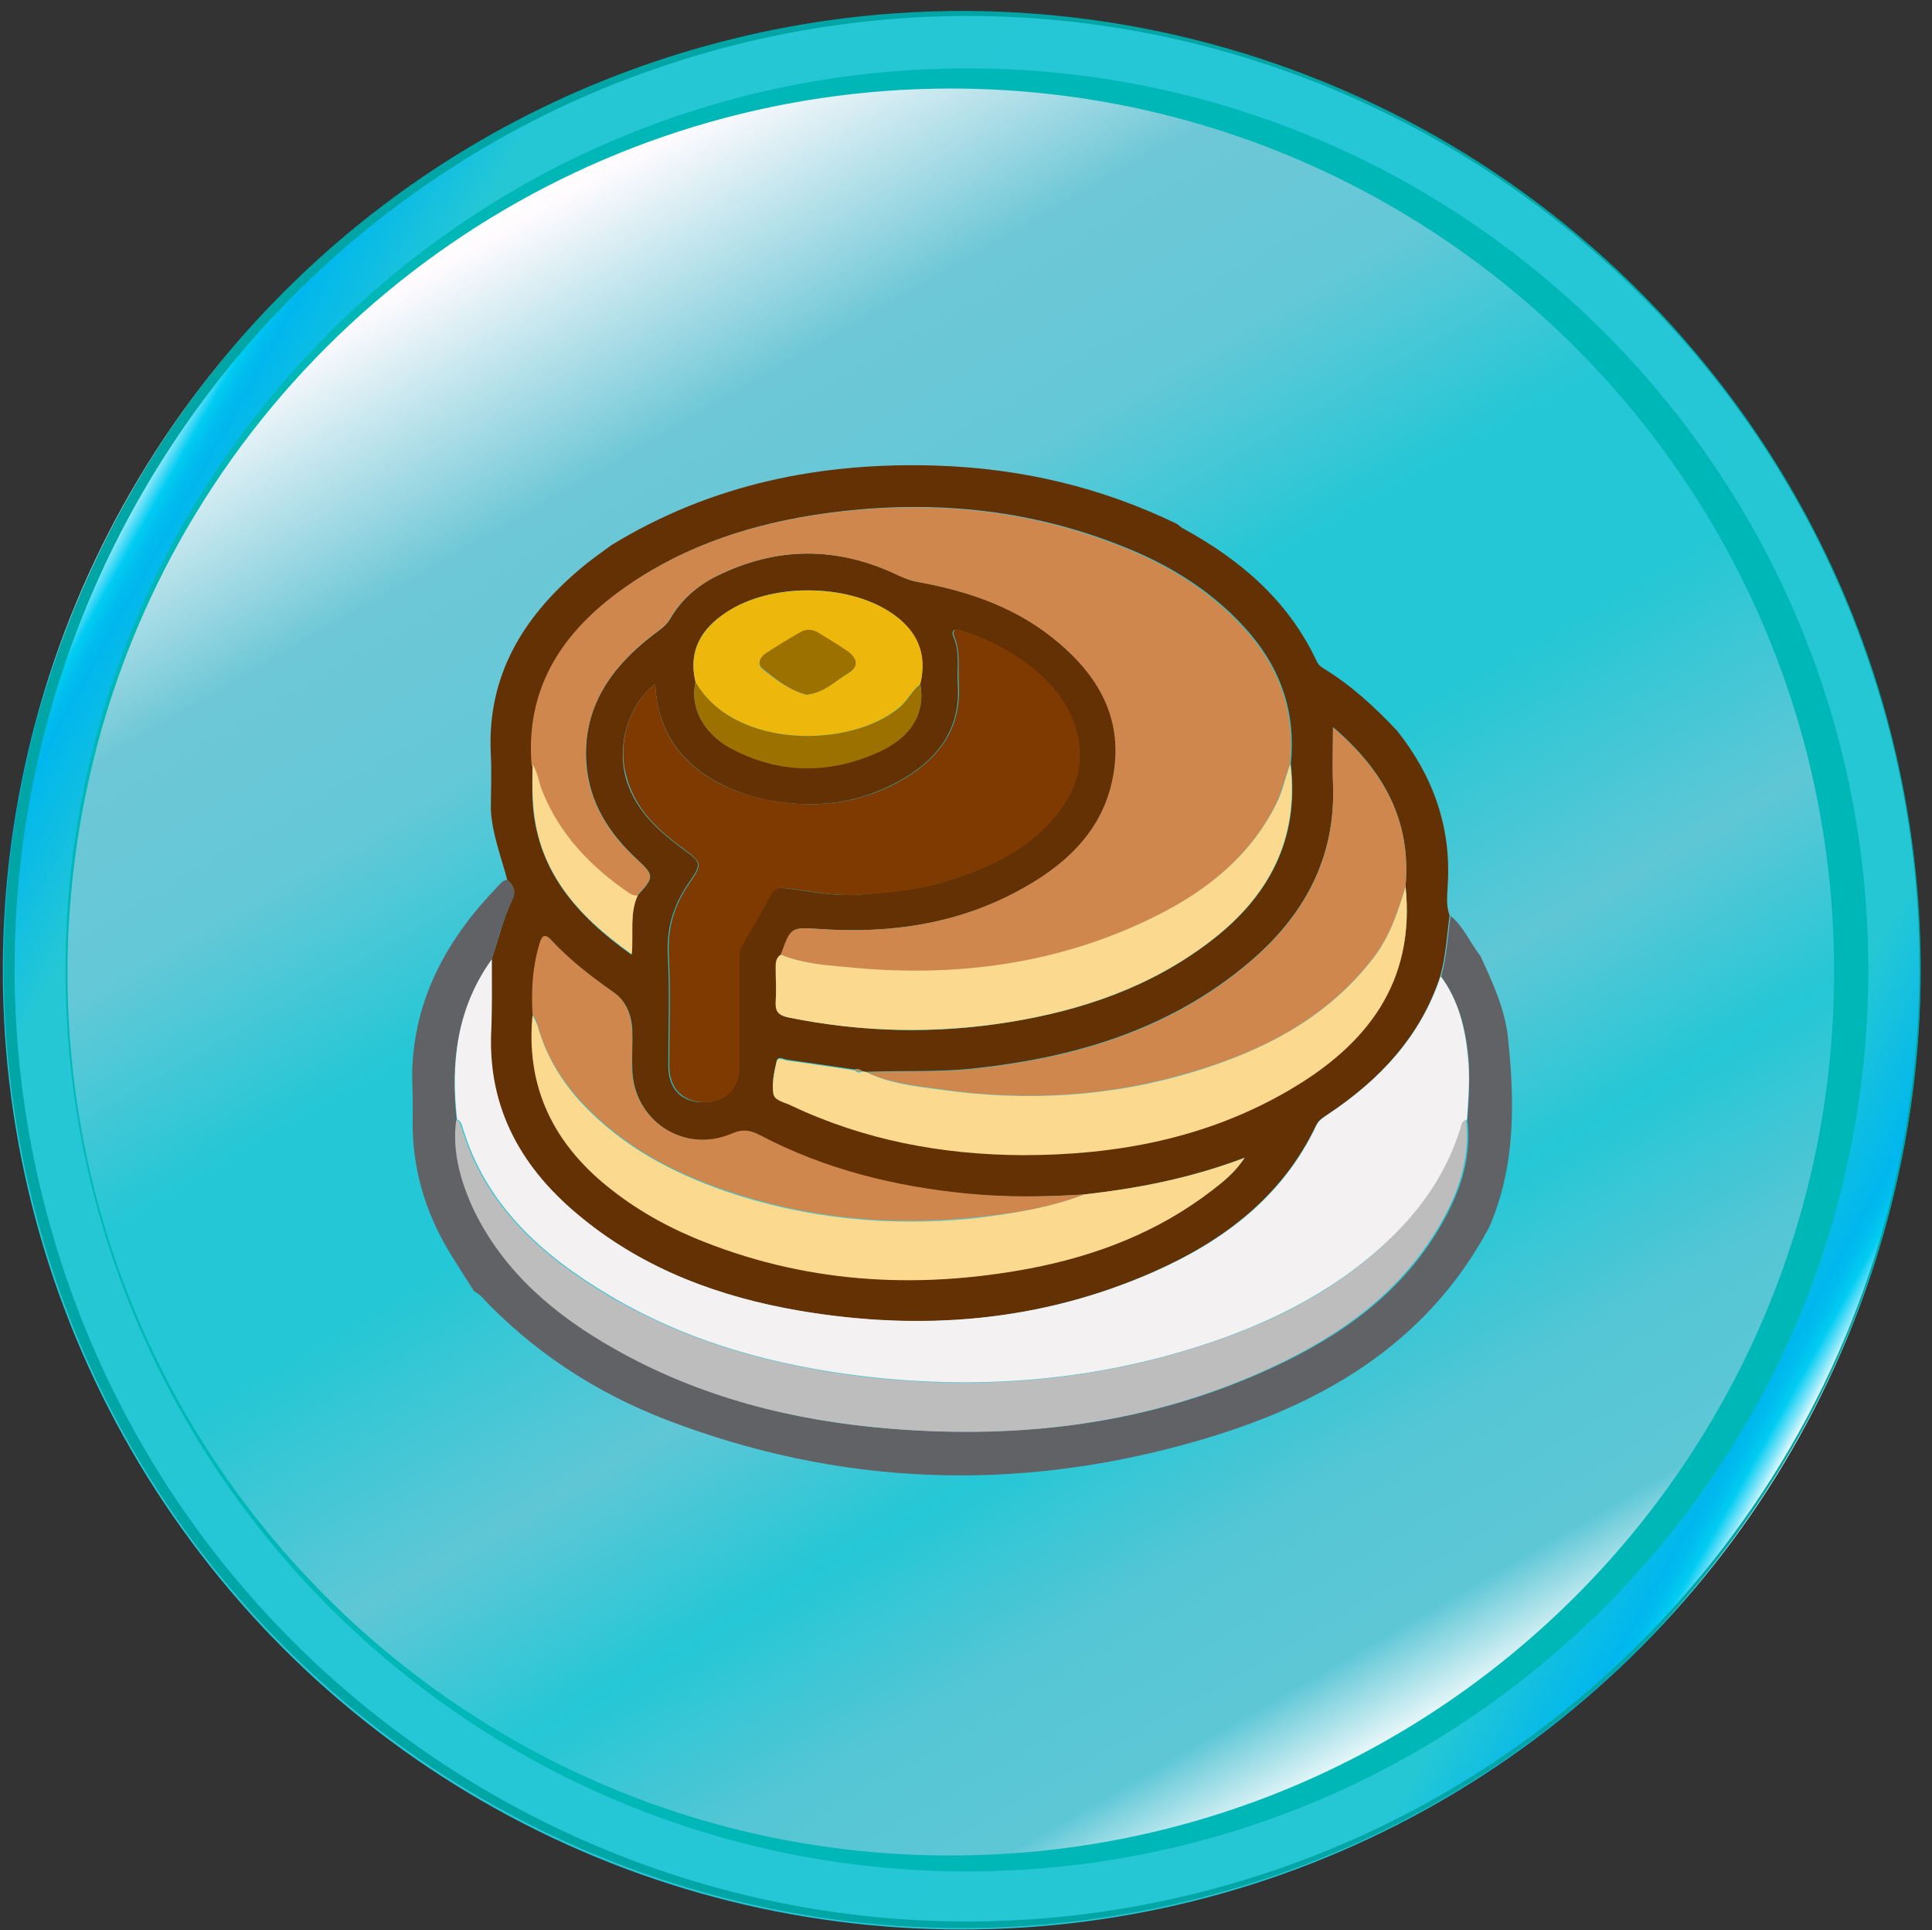 <?xml version="1.0" encoding="utf-8"?>
<!-- Generator: Adobe Illustrator 25.2.1, SVG Export Plug-In . SVG Version: 6.00 Build 0)  -->
<svg version="1.1" id="Layer_1" xmlns="http://www.w3.org/2000/svg" xmlns:xlink="http://www.w3.org/1999/xlink" x="0px" y="0px"
	 viewBox="0 0 412.5 412" style="enable-background:new 0 0 412.5 412;" xml:space="preserve">
<rect x="0" y="0" width="412.5" height="412" fill="#333333" stroke="none"/>
<style type="text/css">
	.st0{fill:url(#SVGID_1_);}
	.st1{fill:#00A5A5;}
	.st2{fill:url(#SVGID_2_);}
	.st3{fill:#00B7B7;}
	.st4{fill:#606265;}
	.st5{fill:#633103;}
	.st6{fill:#F3F1F1;}
	.st7{fill:#BDBDBD;}
	.st8{fill:#CF874E;}
	.st9{fill:#7F3A01;}
	.st10{fill:#FBD98E;}
	.st11{fill:#EDB70B;}
	.st12{fill:#9D7100;}
</style>
<g>
	<g>
		
			<radialGradient id="SVGID_1_" cx="263.687" cy="179.873" r="204.741" gradientTransform="matrix(-0.873 -0.488 -2.929 5.237 962.179 -605.96)" gradientUnits="userSpaceOnUse">
			<stop  offset="0" style="stop-color:#FFFFFF"/>
			<stop  offset="4.000000e-03" style="stop-color:#6FF2FC"/>
			<stop  offset="1.200000e-02" style="stop-color:#6EDCF6"/>
			<stop  offset="2.100000e-02" style="stop-color:#00CBF2"/>
			<stop  offset="3.300000e-02" style="stop-color:#00C0EF"/>
			<stop  offset="4.899999e-02" style="stop-color:#25C7D6"/>
			<stop  offset="9.400000e-02" style="stop-color:#25C7D6"/>
			<stop  offset="0.825" style="stop-color:#25C7D5"/>
			<stop  offset="0.946" style="stop-color:#00B7ED"/>
			<stop  offset="0.957" style="stop-color:#00BCEE"/>
			<stop  offset="0.971" style="stop-color:#00CCF2"/>
			<stop  offset="0.987" style="stop-color:#85E6F9"/>
			<stop  offset="1" style="stop-color:#FFFFFF"/>
		</radialGradient>
		<circle class="st0" cx="205.3" cy="207.2" r="204.7"/>
		<path class="st1" d="M402.2,151.6C371.7,43.5,259.3-19.4,151.3,11.1S-19.7,154,10.8,262s142.9,171,250.9,140.5
			c79-22.3,136.8-89.9,146.6-171.4C411.6,204.5,409.5,177.4,402.2,151.6z M402.4,151.5c30.6,108.8-32.8,221.8-141.5,252.4
			S39.1,371.1,8.5,262.3S41.2,40.6,150,10c79.6-22.4,164.9,5.3,216.1,70.3C382.8,101.4,395.1,125.6,402.4,151.5L402.4,151.5z"/>
		
			<linearGradient id="SVGID_2_" gradientUnits="userSpaceOnUse" x1="300.821" y1="39.245" x2="109.703" y2="370.272" gradientTransform="matrix(1 0 0 -1 1.800716e-02 411.985)">
			<stop  offset="0" style="stop-color:#FFFFFF"/>
			<stop  offset="6.000000e-02" style="stop-color:#5EC7D6"/>
			<stop  offset="0.151" style="stop-color:#54C6D5"/>
			<stop  offset="0.25" style="stop-color:#24C7D6"/>
			<stop  offset="0.359" style="stop-color:#5FC7D6"/>
			<stop  offset="0.5" style="stop-color:#24C7D5"/>
			<stop  offset="0.613" style="stop-color:#24C7D6"/>
			<stop  offset="0.734" style="stop-color:#64C8D7"/>
			<stop  offset="0.841" style="stop-color:#6DC7D6"/>
			<stop  offset="0.986" style="stop-color:#FFFBFE"/>
			<stop  offset="1" style="stop-color:#FFFFFF"/>
		</linearGradient>
		<circle class="st2" cx="205.3" cy="207.2" r="191.1"/>
		<path class="st3" d="M14.4,207.2C14.2,311.4,98.6,396,202.7,396.1s188.7-84.2,188.9-188.3S307.4,19.1,203.3,18.9
			c-76-0.1-144.6,45.4-174.1,115.4C19.5,157.4,14.5,182.2,14.4,207.2z M14,207.2C13.9,100.9,100,14.7,206.3,14.6
			c106.3-0.1,192.5,86,192.6,192.3c0.1,106.3-86,192.5-192.3,192.6c-78,0.1-148.3-47-178.1-119.1C18.9,257.2,14,232.4,14,207.2z"/>
	</g>
	<g>
		<path class="st4" d="M101.2,275.6c-1.8-2.8-3.6-5.6-5.3-8.4c-5.3-8.8-8-18.3-7.8-28.6c0.1-3.2-0.1-6.5-0.1-9.7
			c0.4-15.8,7.5-28.5,18.2-39.6c0.6-0.6,1.1-1.4,2.1-1.5c1.3,1.1,1.9,2.5,1.2,4c-2,4.2-3.2,8.6-4.5,13c-7.4,10.4-8.8,22.1-7.5,34.3
			c-1,6.8,1,13.1,3.9,19.1c6.4,13.4,17.3,22.6,30,29.7c18.3,10.4,38.2,15.5,59.1,17.1c28.2,2.2,55.6-1.1,81.5-13.2
			c14.9-6.9,27.9-16.3,36.1-31c3.8-6.7,6.1-13.9,5.2-21.7c0.3-4.5,0.6-9,0.2-13.5c-0.6-6.1-2.1-12-5.8-17.1c1.2-4.3,1.4-8.7,2-13
			c2.8,2.3,4.2,5.8,6.4,8.6c2.6,5.7,5.3,11.4,5.9,17.7c1.4,13.6,1.6,27.1-4,40.1c-13.6,25.5-36.6,38.4-63.1,45.9
			c-37.9,10.8-75.6,9.5-112.6-4.7c-15.3-5.9-28.7-14.7-39.9-26.7C101.9,276.1,101.5,275.8,101.2,275.6z"/>
		<path class="st5" d="M105,204.8c1.4-4.4,2.5-8.8,4.5-13c0.7-1.5,0.1-2.9-1.2-4c-1.3-4.9-3.2-9.7-3.5-14.9c0-3.9,0.2-7.8,0-11.7
			c-0.9-16.7,6.7-29.3,19-39.7c2.1-1.8,4.4-3.4,6.7-5.1c21.4-13.1,44.8-17.8,69.6-17c17.9,0.6,35.1,4.6,51.3,12.5
			c0.3,0.3,0.7,0.6,1,0.8c12.3,6.7,22.6,15.4,28.7,28.4c0.3,0.7,0.8,1.2,1.5,1.6c5.9,3.6,11,8.3,15.7,13.3
			c7.7,9.7,11.6,20.6,10.8,33c-0.1,2.1-0.4,4.3,0.4,6.4c-0.6,4.4-0.8,8.8-2,13c-4.2,12.8-12.9,22.1-23.9,29.4c-1,0.7-2,1.2-2.6,2.4
			c-7.2,15.2-19.8,24.7-34.7,31.3c-24.3,10.7-49.7,12.8-75.7,8.3c-17-2.9-32.8-8.8-46.3-19.7c-12.8-10.4-20.4-23.3-19.5-40.4
			C105.1,214.8,104.9,209.8,105,204.8z M148.5,145.6c-1.2,5.2,1.5,10.7,7.2,13.9c10.3,5.6,20.9,5.8,31.6,1.1
			c7.3-3.2,10.3-8.4,9.2-14.6c1.5-6.6-0.8-11.6-6.4-15.3c-9.4-6.2-25.6-6.3-35,0C149.7,134.2,146.9,138.9,148.5,145.6z M184,228.6
			c-0.5-0.4-1-0.5-1.5-0.3c-4.8-0.7-9.6-1.4-14.5-2.1c-0.7-0.1-1.9-0.9-2.2,0.3c-0.5,2.2-1,4.5-0.7,6.7c0.2,1.6,2.4,1.9,3.8,2.6
			c15.6,7.4,32.2,10.6,49.4,10.6c20.1,0.1,39.4-3.6,57-13.9c16.5-9.6,26.9-23,24.8-43.4c1.2-13.9-4.6-24.6-15.5-33.9
			c0,4.4-0.1,8.2,0,11.9c0.7,16-6.2,28.5-18.1,38.5c-17,14.3-37.2,20.2-58.8,22.5c-7.6,0.8-15.1,0.4-22.7,0.7
			C184.7,228.8,184.3,228.7,184,228.6z M231.4,255c-8.2,0.5-16.4,0.7-24.7-0.1c-15.6-1.5-30.5-5.1-44.4-12.5c-2.1-1.1-3.7-1.3-6-0.3
			c-10.3,4.3-21.1-2.9-21.3-14c-0.1-2.8,0.1-5.6,0-8.5c-0.2-3-1.3-5.8-3.8-7.6c-4.8-3.4-9.5-6.9-13.4-11.2c-1.4-1.5-2-1.1-2.5,0.7
			c-1.5,4.9-1.8,10-1.5,15.1c-1.4,14.5,3.8,26.3,14.8,35.6c5.9,5,12.5,8.9,19.6,11.9c23.2,9.7,47.2,11.2,71.7,6.6
			c14.2-2.7,27.4-7.8,39-16.7c2.3-1.8,4.7-3.6,6.9-6.9C254,251.6,242.8,253.7,231.4,255z M275.6,163.1c1.1-10.4-1.8-19.6-8.5-27.6
			c-7.7-9.1-17.5-15.1-28.5-19.3c-21.1-8.2-43-9.7-65.2-6.2c-14.9,2.4-29,7.3-41.3,16.4c-12.3,9.1-19.7,20.8-18.4,36.8
			c0,2.5-0.1,5,0,7.5c0.7,14.9,9.3,24.7,21.1,33.1c0.4-4.6-0.4-8.8,1.3-12.6c3.6-3.9,3.6-4.3,0.1-7.6c-6.1-5.6-10.4-12.2-11-20.7
			c-0.8-11.8,5.1-20.2,13.9-27.1c1.4-1.1,3-2,4-3.7c2.3-4,5.8-7.1,9.9-9.1c12.9-6.4,25.8-6.4,38.8-0.2c1.5,0.7,2.9,1.3,4.6,1.5
			c10.9,2,21.2,5.6,29.7,12.9c8.5,7.2,13.6,16.1,11.8,27.6c-1.8,11.7-9.5,19.2-19.2,24.7c-13.6,7.7-28.5,9.9-43.9,8.8
			c-5.9-0.4-5.9-0.3-8,5.5c-1.1,0.7-1.1,1.8-1.1,2.9c0,2.4,0.1,4.8,0,7.1c-0.1,2.1,0.5,3,2.7,3.4c15.7,3.2,31.4,3.6,47.1,1
			c15.6-2.5,30.2-7.5,42.9-17.2C270.9,191.5,277.5,179.2,275.6,163.1z M139.9,146c-5.7,4.4-8.1,12.8-6.4,19.6
			c1.8,7,6.7,11.5,12.1,15.5c4.2,3.1,4.4,3.1,1.3,7.6c-3.2,4.7-4.6,9.5-4.3,15.2c0.4,7.9,0.1,15.8,0.1,23.7c0,4.9,2.9,7.8,7.6,7.7
			c4.5,0,7.4-2.9,7.4-7.6c0-7.4,0-14.7,0-22.1c0-1.3-0.1-2.6,0.6-3.8c2.1-3.5,4.2-7.1,6.1-10.7c0.7-1.3,1.5-1.7,3.1-1.5
			c5.2,0.6,10.5,1.8,15.8,1.4c5.8-0.5,11.7-0.9,17.3-2.5c10.6-3.1,20.3-7.5,26.7-17.2c2.5-3.9,3.5-8.2,2.9-12.7
			c-1.7-12.5-14.7-20.8-25.2-24c-1.3-0.4-2,0-1.4,1.4c1.4,3.2,0.7,6.6,0.9,10c0.7,10.1-4.8,16.6-13,21c-8.9,4.8-18.4,5.7-28.4,3.6
			C152,168.1,140.5,161.2,139.9,146z"/>
		<path class="st6" d="M105,204.8c0,5,0.1,10-0.1,14.9c-0.9,17.1,6.7,30.1,19.5,40.4c13.5,11,29.4,16.8,46.3,19.7
			c26,4.4,51.4,2.4,75.7-8.3c14.9-6.6,27.5-16,34.7-31.3c0.6-1.2,1.6-1.7,2.6-2.4c11-7.4,19.7-16.6,23.9-29.4
			c3.8,5.1,5.2,11,5.8,17.1c0.5,4.5,0.1,9-0.2,13.5c-1.1,0.3-1,1.3-1.3,2.1c-2.6,8-6.8,14.9-12.6,20.9c-10.7,11.1-23.7,18.4-38,23.6
			c-24.9,8.9-50.5,11.3-76.8,8.2c-19.2-2.3-37.6-7.3-54.4-17.3c-14.5-8.6-26.6-19.4-31.5-36.4c-0.2-0.6-0.5-0.9-1-1.1
			C96.2,226.9,97.5,215.2,105,204.8z"/>
		<path class="st7" d="M97.4,239.1c0.6,0.2,0.9,0.6,1,1.1c4.9,16.9,17,27.8,31.5,36.4c16.8,9.9,35.2,15,54.4,17.3
			c26.2,3.1,51.9,0.7,76.8-8.2c14.3-5.1,27.4-12.4,38-23.6c5.8-6.1,10.1-13,12.6-20.9c0.3-0.8,0.2-1.8,1.3-2.1
			c0.9,7.9-1.4,15-5.2,21.7c-8.3,14.7-21.3,24.1-36.1,31c-25.9,12.1-53.2,15.5-81.5,13.2c-20.9-1.7-40.8-6.7-59.1-17.1
			c-12.7-7.2-23.5-16.3-30-29.7C98.4,252.3,96.5,246,97.4,239.1z"/>
		<path class="st8" d="M166.7,203.8c2.1-5.8,2.1-5.9,8-5.5c15.5,1.1,30.3-1.1,43.9-8.8c9.8-5.5,17.4-13,19.2-24.7
			c1.8-11.6-3.3-20.4-11.8-27.6c-8.6-7.3-18.8-10.9-29.7-12.9c-1.6-0.3-3.1-0.8-4.6-1.5c-12.9-6.2-25.9-6.2-38.8,0.2
			c-4.1,2.1-7.6,5.1-9.9,9.1c-1,1.7-2.6,2.6-4,3.7c-8.8,6.9-14.6,15.4-13.9,27.1c0.6,8.5,4.9,15.1,11,20.7c3.6,3.3,3.5,3.7-0.1,7.6
			c-0.8,0.2-1.5-0.2-2.1-0.6c-8-5.5-14.6-12.4-18.3-21.6c-0.8-1.9-0.9-4-2.1-5.7c-1.3-16,6.1-27.7,18.4-36.8
			c12.3-9.1,26.4-14,41.3-16.4c22.2-3.5,44.1-2,65.2,6.2c11,4.2,20.8,10.2,28.5,19.3c6.8,8,9.6,17.2,8.5,27.6
			c-1.1,2.8-1.7,5.8-3,8.5c-5.6,11.2-14.8,18.5-25.6,23.9c-21,10.5-43.4,13.3-66.6,10.9C175.7,206,171,205.6,166.7,203.8z"/>
		<path class="st9" d="M139.9,146c0.6,15.3,12.1,22.2,23.4,24.6c9.9,2.1,19.5,1.2,28.4-3.6c8.2-4.5,13.6-10.9,13-21
			c-0.2-3.3,0.4-6.7-0.9-10c-0.6-1.4,0-1.8,1.4-1.4c10.6,3.2,23.5,11.5,25.2,24c0.6,4.5-0.4,8.8-2.9,12.7
			c-6.3,9.7-16.1,14.1-26.7,17.2c-5.6,1.7-11.5,2.1-17.3,2.5c-5.3,0.4-10.5-0.8-15.8-1.4c-1.6-0.2-2.4,0.2-3.1,1.5
			c-2,3.6-4,7.2-6.1,10.7c-0.7,1.2-0.6,2.5-0.6,3.8c0,7.4,0,14.7,0,22.1c0,4.7-2.9,7.6-7.4,7.6c-4.7,0-7.6-2.9-7.6-7.7
			c0-7.9,0.3-15.8-0.1-23.7c-0.3-5.7,1.1-10.6,4.3-15.2c3-4.4,2.8-4.5-1.3-7.6c-5.5-4-10.3-8.5-12.1-15.5
			C131.8,158.8,134.2,150.4,139.9,146z"/>
		<path class="st8" d="M185,228.9c7.6-0.3,15.1,0.1,22.7-0.7c21.6-2.3,41.9-8.2,58.8-22.5c11.9-10,18.8-22.5,18.1-38.5
			c-0.2-3.7,0-7.5,0-11.9c10.9,9.3,16.7,20,15.5,33.9c-1.6,5.3-3.3,10.5-6.7,15c-9.8,12.9-23.4,20-38.5,24.5
			c-17.8,5.4-35.9,6.5-54.2,3.8C195.4,231.8,190,231.2,185,228.9z"/>
		<path class="st10" d="M231.4,255c11.4-1.3,22.6-3.4,34.3-7.8c-2.2,3.3-4.6,5.1-6.9,6.9c-11.5,8.9-24.8,14-39,16.7
			c-24.5,4.6-48.5,3.1-71.7-6.6c-7.1-3-13.7-6.9-19.6-11.9c-11-9.4-16.2-21.1-14.8-35.6c0.4,0.8,0.8,1.5,1.1,2.3
			c1.8,6.4,5.1,11.9,9.6,16.7c8.5,9,19,14.6,30.5,18.6c17.3,5.9,35,7.6,53.1,5.8C215.9,259.1,223.8,257.9,231.4,255z"/>
		<path class="st10" d="M185,228.9c4.9,2.4,10.4,3,15.7,3.7c18.3,2.6,36.5,1.6,54.2-3.8c15.1-4.6,28.7-11.6,38.5-24.5
			c3.4-4.5,5.1-9.7,6.7-15c2.1,20.4-8.2,33.7-24.8,43.4c-17.6,10.3-36.9,13.9-57,13.9c-17.2-0.1-33.8-3.2-49.4-10.6
			c-1.4-0.7-3.6-1-3.8-2.6c-0.3-2.2,0.2-4.5,0.7-6.7c0.3-1.2,1.5-0.4,2.2-0.3c4.8,0.6,9.6,1.4,14.5,2.1c0.4,0.4,0.9,0.6,1.5,0.3
			C184.3,228.7,184.7,228.8,185,228.9z"/>
		<path class="st10" d="M166.7,203.8c4.4,1.8,9,2.2,13.6,2.6c23.2,2.4,45.6-0.4,66.6-10.9c10.8-5.4,20.1-12.8,25.6-23.9
			c1.4-2.7,1.9-5.7,3-8.5c1.9,16.1-4.7,28.4-17.2,37.9c-12.7,9.7-27.4,14.7-42.9,17.2c-15.7,2.5-31.5,2.2-47.1-1
			c-2.2-0.5-2.8-1.3-2.7-3.4c0.2-2.4,0-4.8,0-7.1C165.6,205.6,165.6,204.5,166.7,203.8z"/>
		<path class="st8" d="M231.4,255c-7.5,2.9-15.5,4.1-23.4,4.9c-18.1,1.9-35.9,0.1-53.1-5.8c-11.5-3.9-22-9.6-30.5-18.6
			c-4.5-4.8-7.9-10.3-9.6-16.7c-0.2-0.8-0.7-1.6-1.1-2.3c-0.3-5.1,0-10.2,1.5-15.1c0.5-1.7,1.1-2.2,2.5-0.7c4,4.3,8.6,7.8,13.4,11.2
			c2.4,1.7,3.6,4.5,3.8,7.6c0.2,2.8,0,5.6,0,8.5c0.2,11.1,11,18.4,21.3,14c2.3-1,3.9-0.8,6,0.3c13.9,7.3,28.9,11,44.4,12.5
			C214.9,255.6,223.1,255.5,231.4,255z"/>
		<path class="st11" d="M148.5,145.6c-1.6-6.6,1.2-11.3,6.6-14.9c9.4-6.2,25.5-6.2,35,0c5.6,3.7,8,8.6,6.4,15.3
			c-1.8,1.4-2.7,3.5-4.5,5C181.6,159.8,156.8,160,148.5,145.6z M172.2,148.3c3.7-0.4,6-2.9,8.8-4.5c2.2-1.3,2.1-3,0-4.6
			c-2-1.5-4.2-2.7-6.3-4c-1.3-0.8-2.7-0.9-4-0.1c-2.4,1.4-4.8,2.9-7.2,4.4c-1.2,0.8-1.9,2.3-0.8,3.3
			C165.7,145.2,168.7,147.4,172.2,148.3z"/>
		<path class="st12" d="M148.5,145.6c8.3,14.4,33,14.2,43.5,5.5c1.8-1.5,2.7-3.6,4.5-5c1.1,6.2-1.9,11.4-9.2,14.6
			c-10.6,4.7-21.3,4.5-31.6-1.1C150,156.3,147.3,150.8,148.5,145.6z"/>
		<path class="st10" d="M113.7,163.2c1.2,1.7,1.3,3.8,2.1,5.7c3.7,9.2,10.2,16,18.3,21.6c0.6,0.4,1.3,0.8,2.1,0.6
			c-1.8,3.8-0.9,8-1.3,12.6c-11.9-8.4-20.5-18.2-21.1-33.1C113.6,168.2,113.7,165.7,113.7,163.2z"/>
		<path class="st8" d="M184,228.6c-0.6,0.3-1.1,0.1-1.5-0.3C183,228.2,183.5,228.3,184,228.6z"/>
		<path class="st12" d="M172.2,148.3c-3.5-0.9-6.5-3.2-9.4-5.6c-1.2-1-0.5-2.5,0.8-3.3c2.3-1.5,4.7-3,7.2-4.4c1.3-0.8,2.7-0.7,4,0.1
			c2.1,1.3,4.3,2.6,6.3,4c2.1,1.6,2.2,3.3,0,4.6C178.3,145.4,176,147.9,172.2,148.3z"/>
	</g>
</g>
</svg>
